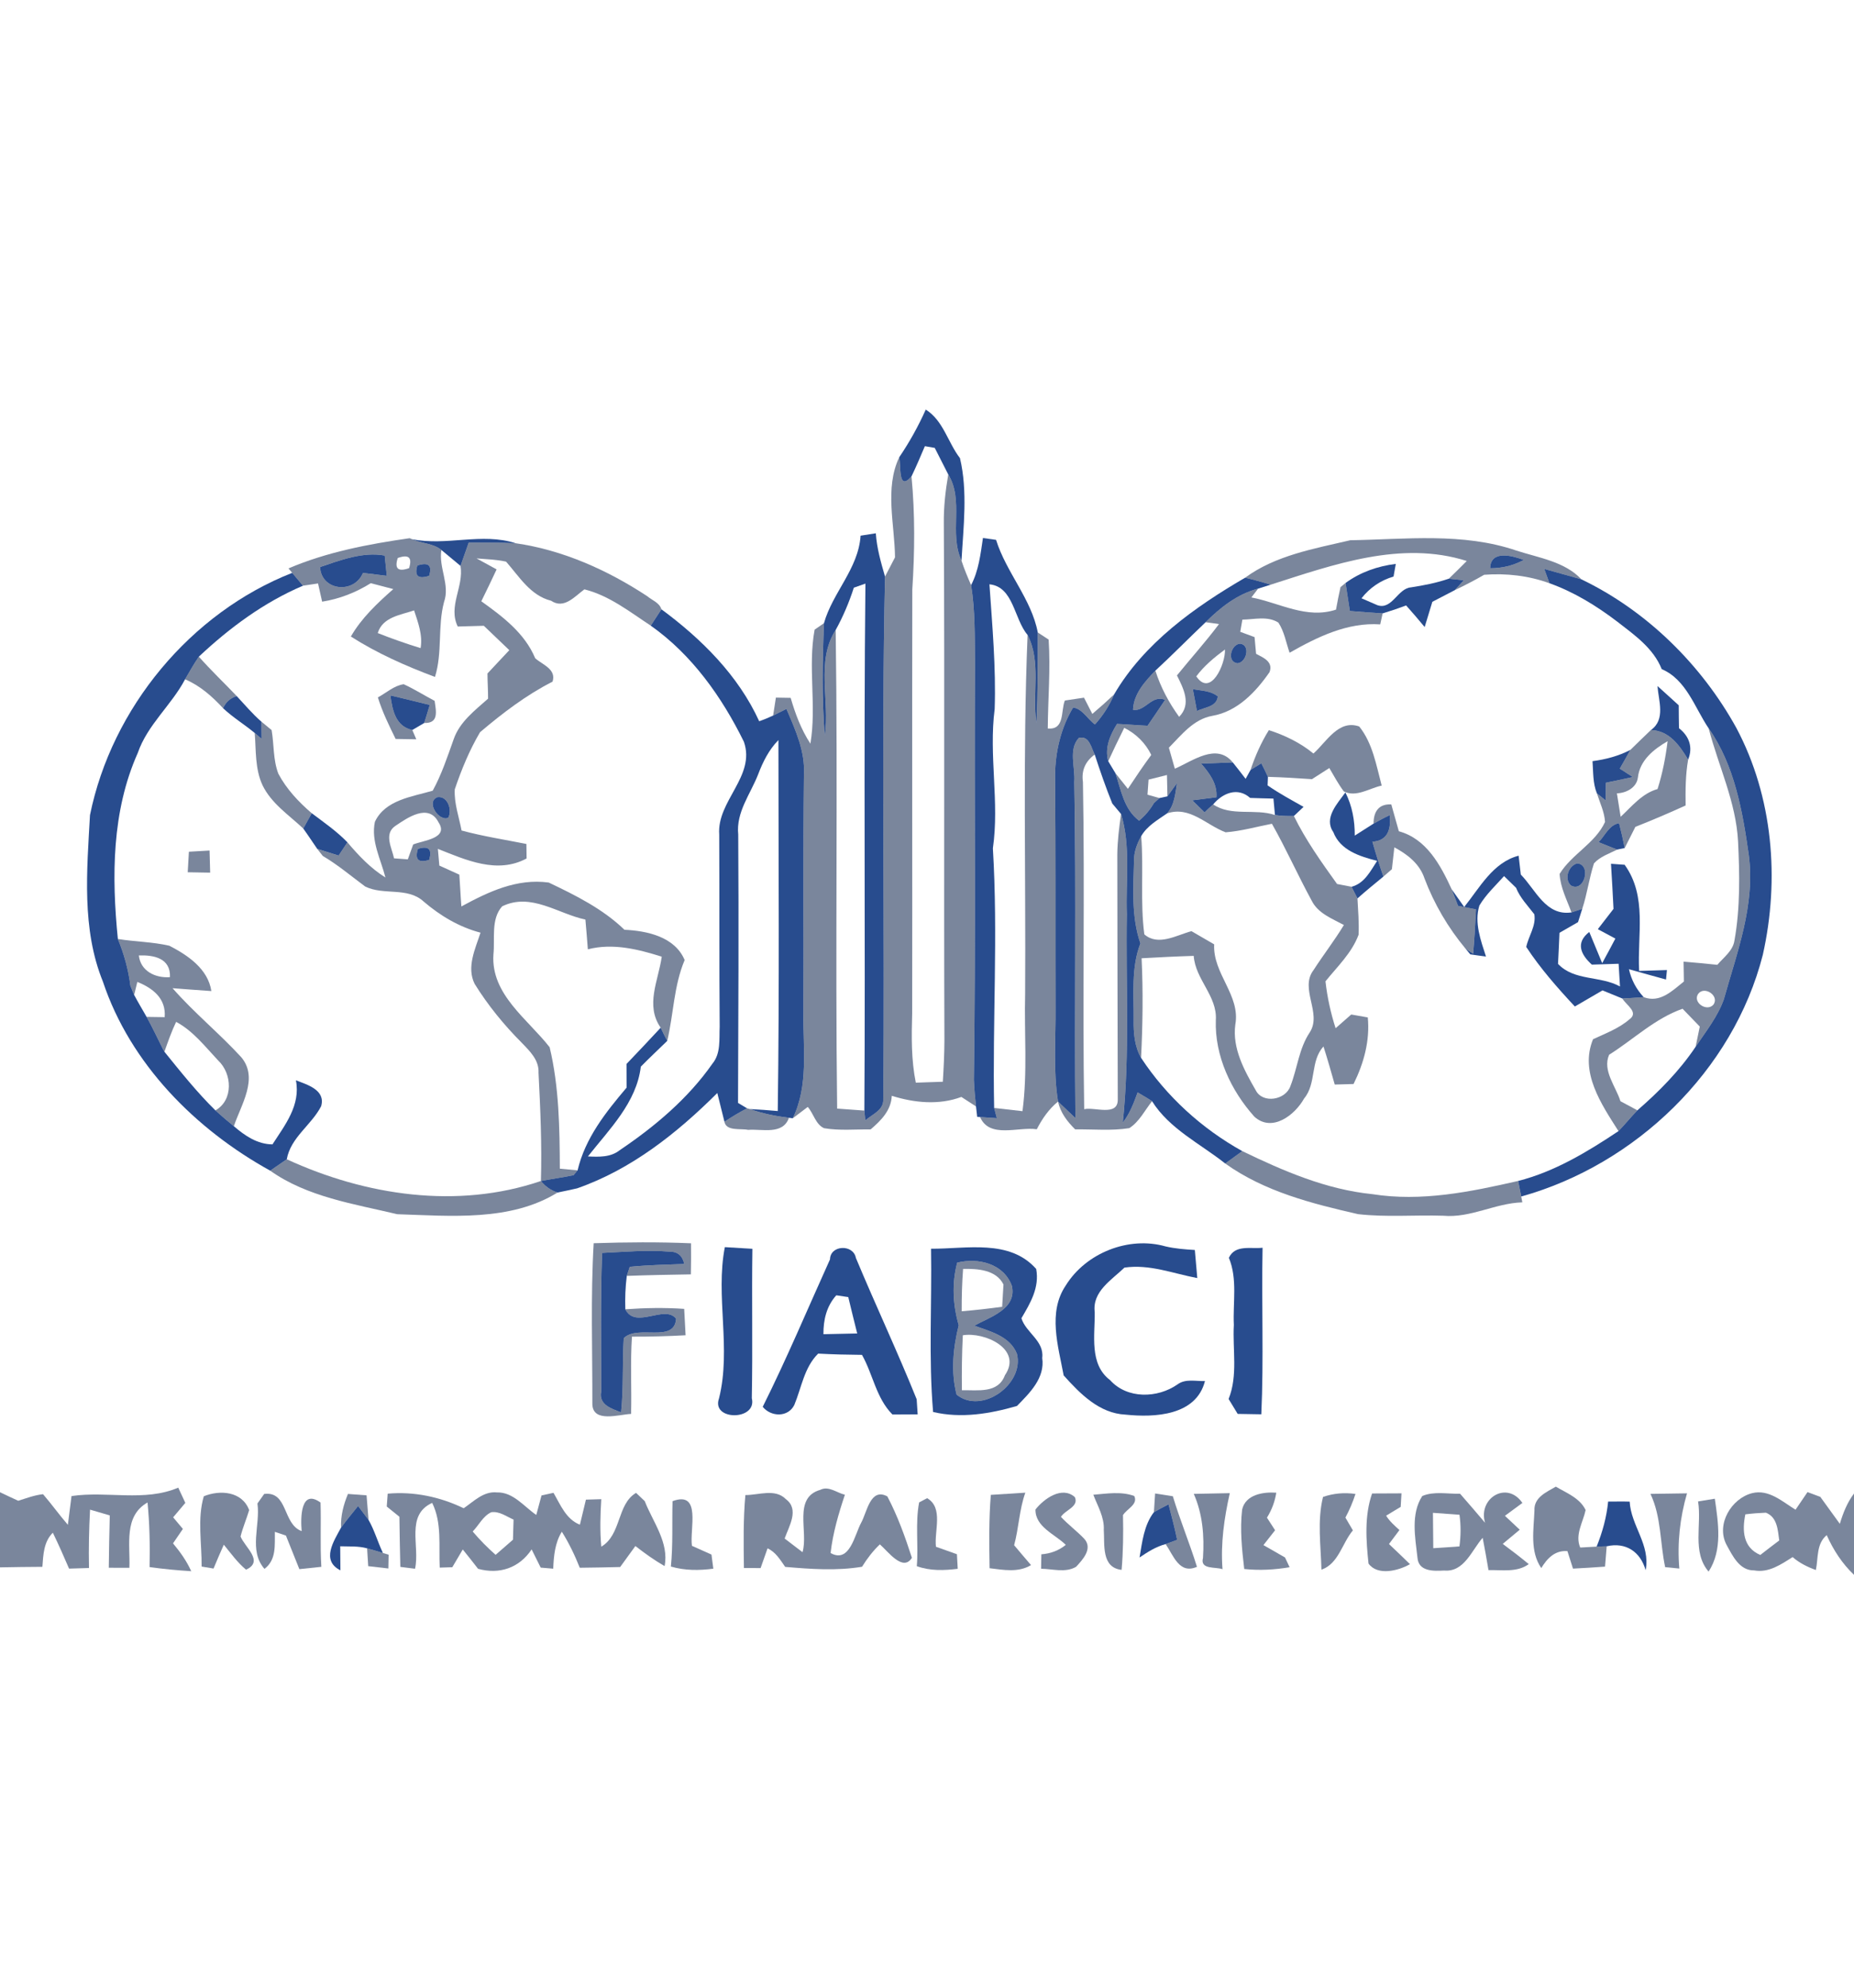 <?xml version="1.0" encoding="UTF-8" ?>
<!DOCTYPE svg PUBLIC "-//W3C//DTD SVG 1.1//EN" "http://www.w3.org/Graphics/SVG/1.1/DTD/svg11.dtd">
<svg width="280pt" height="300pt" viewBox="0 0 280 300" version="1.1" xmlns="http://www.w3.org/2000/svg">
<g id="#22478bf8">
<path fill="#22478b" opacity="0.97" d=" M 135.80 69.02 C 137.35 66.74 138.69 64.33 139.81 61.82 C 142.46 63.46 143.15 66.78 144.98 69.15 C 146.17 74.16 145.50 79.50 145.21 84.62 C 143.29 80.46 145.63 75.57 143.21 71.61 C 142.54 70.27 141.85 68.93 141.17 67.60 C 140.79 67.53 140.05 67.41 139.68 67.34 C 139.03 68.87 138.38 70.40 137.66 71.90 C 135.59 74.29 136.11 70.32 135.80 69.02 Z" />
<path fill="#22478b" opacity="0.97" d=" M 129.97 80.85 C 130.73 80.73 131.50 80.61 132.27 80.49 C 132.42 82.73 133.04 84.88 133.66 87.02 C 133.09 113.30 133.66 139.61 133.39 165.88 C 133.51 167.56 131.72 168.17 130.68 169.11 C 130.64 168.73 130.58 167.99 130.54 167.62 C 130.71 141.11 130.42 114.59 130.70 88.08 C 130.26 88.23 129.39 88.55 128.95 88.70 C 128.24 90.91 127.33 93.05 126.21 95.08 C 123.16 99.82 125.36 105.75 124.56 111.03 C 124.10 105.39 124.21 99.71 124.44 94.06 C 125.73 89.44 129.64 85.85 129.97 80.85 Z" />
<path fill="#22478b" opacity="0.97" d=" M 62.23 81.38 C 67.44 82.44 72.78 80.35 77.87 81.99 C 75.51 81.88 73.15 81.91 70.79 81.89 C 70.38 83.06 69.97 84.24 69.55 85.41 C 68.83 84.81 67.38 83.61 66.66 83.01 C 65.41 81.98 63.66 82.05 62.23 81.38 Z" />
<path fill="#22478b" opacity="0.97" d=" M 148.45 81.20 C 148.94 81.27 149.93 81.41 150.43 81.48 C 151.96 86.39 155.78 90.42 156.73 95.46 C 156.73 100.02 156.75 104.57 156.53 109.12 C 155.86 104.71 157.29 99.93 155.19 95.83 C 153.13 93.43 153.09 88.55 149.43 88.19 C 149.86 94.45 150.43 100.73 150.22 107.01 C 149.31 114.01 150.96 121.03 149.95 128.04 C 150.74 141.09 149.88 154.16 150.14 167.22 C 150.24 167.60 150.45 168.38 150.55 168.77 C 149.92 168.73 148.65 168.64 148.02 168.60 L 147.58 168.57 C 147.54 168.18 147.45 167.39 147.40 166.99 C 147.25 165.67 147.14 164.34 147.08 163.01 C 147.37 142.01 147.14 121.00 147.24 100.00 C 147.21 96.10 147.28 92.17 146.66 88.31 C 147.81 86.11 148.09 83.62 148.45 81.20 Z" />
<path fill="#22478b" opacity="0.97" d=" M 48.34 85.58 C 51.43 84.54 54.83 83.24 58.10 83.85 C 58.18 84.62 58.34 86.14 58.41 86.91 C 57.21 86.76 56.02 86.61 54.82 86.47 C 53.45 89.72 48.50 89.17 48.34 85.58 Z" />
<path fill="#22478b" opacity="0.97" d=" M 225.05 85.77 C 225.11 82.95 228.40 83.87 230.13 84.51 C 228.56 85.36 226.83 85.78 225.05 85.77 Z" />
<path fill="#22478b" opacity="0.97" d=" M 63.03 85.35 C 64.71 84.80 65.30 85.32 64.81 86.91 C 63.14 87.45 62.55 86.93 63.03 85.35 Z" />
<path fill="#22478b" opacity="0.97" d=" M 203.21 87.99 C 205.44 86.36 208.07 85.44 210.80 85.11 C 210.71 85.58 210.54 86.54 210.46 87.02 C 208.53 87.58 206.86 88.71 205.62 90.30 C 206.22 90.56 207.42 91.08 208.02 91.34 C 210.25 92.10 211.06 88.81 213.10 88.65 C 215.03 88.35 216.96 87.98 218.81 87.34 C 219.38 87.40 220.52 87.52 221.08 87.58 C 220.74 87.95 220.05 88.70 219.71 89.07 C 218.58 89.66 217.45 90.25 216.32 90.83 C 215.93 92.10 215.54 93.37 215.16 94.64 C 214.24 93.53 213.31 92.44 212.36 91.38 C 211.19 91.82 210.01 92.22 208.81 92.58 C 207.15 92.48 205.50 92.35 203.86 92.22 C 203.64 90.81 203.42 89.40 203.21 87.99 Z" />
<path fill="#22478b" opacity="0.97" d=" M 233.22 85.87 C 235.08 86.40 236.96 86.90 238.83 87.44 C 248.68 92.17 256.95 100.30 262.23 109.86 C 267.77 120.27 268.79 132.70 266.23 144.11 C 261.76 161.63 247.00 175.78 229.74 180.59 C 229.62 180.00 229.39 178.83 229.28 178.24 C 234.79 176.84 239.74 173.85 244.43 170.72 C 245.41 169.70 246.30 168.60 247.29 167.58 C 250.57 164.73 253.65 161.62 256.08 157.99 C 257.62 155.69 259.40 153.47 260.34 150.84 C 262.33 143.74 265.11 136.56 264.11 129.04 C 263.17 122.44 261.97 115.50 258.05 109.93 C 255.93 106.80 254.70 102.59 250.96 100.99 C 249.70 97.83 246.86 95.85 244.28 93.85 C 241.14 91.46 237.74 89.36 234.01 88.03 C 233.82 87.49 233.42 86.41 233.22 85.87 Z" />
<path fill="#22478b" opacity="0.97" d=" M 13.59 123.02 C 16.88 106.84 28.78 92.49 44.13 86.46 C 44.54 86.95 45.35 87.91 45.76 88.40 C 39.85 90.92 34.70 94.73 30.03 99.11 C 29.28 100.21 28.62 101.37 27.95 102.53 C 25.88 106.45 22.26 109.39 20.80 113.66 C 16.87 122.45 16.86 132.32 17.80 141.72 C 18.73 143.98 19.39 146.34 19.69 148.77 C 19.84 149.12 20.12 149.82 20.26 150.17 C 20.86 151.29 21.51 152.38 22.14 153.48 C 23.03 155.07 23.79 156.72 24.61 158.34 L 24.83 158.74 C 27.29 161.78 29.74 164.85 32.53 167.59 C 33.44 168.42 34.37 169.21 35.32 169.98 C 36.99 171.42 38.86 172.70 41.15 172.72 C 43.05 169.78 45.42 166.82 44.69 163.05 C 46.40 163.71 49.21 164.51 48.50 166.96 C 47.04 169.81 43.90 171.66 43.31 174.97 C 42.68 175.40 41.43 176.26 40.81 176.69 C 29.53 170.46 19.68 160.57 15.54 148.15 C 12.31 140.21 13.13 131.38 13.59 123.02 Z" />
<path fill="#22478b" opacity="0.97" d=" M 168.25 104.82 C 172.76 97.08 180.42 91.63 188.05 87.19 C 189.35 87.50 190.64 87.86 191.92 88.24 C 191.44 88.39 190.49 88.69 190.01 88.84 C 186.89 89.66 184.32 91.67 182.08 93.91 C 179.53 96.33 177.07 98.84 174.49 101.22 C 172.91 102.87 171.23 104.70 171.11 107.12 C 172.93 107.47 173.94 104.78 175.96 105.63 C 175.09 106.94 174.20 108.24 173.31 109.54 C 171.77 109.47 170.23 109.33 168.70 109.26 C 167.64 110.96 166.82 112.86 167.37 114.89 C 167.64 115.35 168.18 116.25 168.46 116.70 C 169.30 119.22 169.74 122.15 172.03 123.86 C 172.93 123.12 173.67 122.24 174.27 121.21 C 174.48 121.02 174.90 120.64 175.11 120.45 L 176.31 120.19 C 176.67 119.69 177.40 118.68 177.76 118.18 C 177.49 119.78 177.39 121.51 176.25 122.77 C 174.84 123.76 173.23 124.65 172.35 126.20 C 171.71 127.36 171.23 128.63 171.26 129.98 C 171.16 134.12 170.85 138.40 172.23 142.39 C 170.80 146.08 171.26 150.10 171.21 153.97 C 171.18 155.92 171.34 157.92 172.33 159.66 C 176.17 165.49 181.51 170.35 187.62 173.74 C 186.97 174.21 185.68 175.15 185.04 175.61 C 181.26 172.61 176.63 170.40 173.99 166.21 C 173.28 165.73 172.54 165.31 171.81 164.88 C 171.23 166.47 170.63 168.08 169.57 169.43 C 170.66 158.98 170.00 148.46 170.18 137.97 C 169.99 132.94 170.80 127.75 169.31 122.86 C 168.98 122.46 168.32 121.67 167.98 121.27 C 167.00 118.84 166.14 116.37 165.33 113.88 C 164.80 112.90 164.53 110.97 162.93 111.38 C 161.32 113.11 162.42 115.86 162.24 118.01 C 162.55 134.92 162.24 151.84 162.41 168.75 C 161.76 168.13 160.45 166.89 159.79 166.26 C 159.03 161.54 159.46 156.75 159.41 152.00 C 159.38 140.32 159.44 128.65 159.34 116.97 C 159.38 113.43 160.23 109.83 162.07 106.78 C 163.50 106.99 164.25 108.56 165.37 109.34 C 166.56 108.00 167.56 106.49 168.25 104.82 Z" />
<path fill="#22478b" opacity="0.97" d=" M 98.28 94.43 C 98.68 93.81 99.49 92.57 99.89 91.96 C 105.94 96.43 111.49 101.92 114.66 108.86 C 115.37 108.61 116.08 108.32 116.76 108.00 C 117.27 107.75 118.27 107.24 118.77 106.99 C 120.12 110.16 121.63 113.42 121.41 116.96 C 121.28 128.98 121.39 140.99 121.34 153.01 C 121.27 158.30 122.13 163.84 119.73 168.78 L 119.15 168.71 C 117.15 168.46 115.16 168.07 113.26 167.39 C 114.66 167.46 116.06 167.56 117.46 167.69 C 117.72 149.03 117.57 130.36 117.56 111.70 C 116.13 113.15 115.22 114.98 114.50 116.87 C 113.34 119.85 111.14 122.58 111.49 125.96 C 111.58 139.46 111.51 152.96 111.46 166.46 L 112.83 167.28 C 111.65 167.89 110.51 168.57 109.41 169.31 C 109.05 167.86 108.69 166.41 108.33 164.97 C 102.24 171.03 95.36 176.50 87.15 179.36 C 86.17 179.58 85.19 179.79 84.20 179.99 C 83.19 179.66 82.36 179.08 81.69 178.25 C 83.33 177.94 84.98 177.70 86.61 177.38 L 87.23 176.64 C 88.38 171.77 91.47 167.89 94.63 164.16 C 94.62 162.96 94.62 161.77 94.62 160.58 C 96.35 158.77 98.08 156.95 99.78 155.11 C 100.09 155.78 100.42 156.44 100.77 157.10 C 99.44 158.40 98.08 159.66 96.78 160.99 C 96.13 166.42 92.02 170.44 88.79 174.54 C 90.44 174.62 92.22 174.69 93.59 173.60 C 98.90 170.02 103.91 165.81 107.60 160.53 C 108.89 158.97 108.60 156.83 108.69 154.96 C 108.61 145.30 108.67 135.64 108.62 125.97 C 108.24 120.87 114.15 117.17 112.35 111.96 C 109.03 105.21 104.50 98.81 98.28 94.43 Z" />
<path fill="#22478b" opacity="0.97" d=" M 187.27 97.15 C 188.91 97.32 188.26 100.01 186.88 100.11 C 185.23 99.91 185.88 97.26 187.27 97.15 Z" />
<path fill="#22478b" opacity="0.97" d=" M 180.15 104.02 C 181.43 104.25 182.85 104.24 183.92 105.11 C 183.74 106.73 181.91 106.72 180.77 107.32 C 180.56 106.22 180.35 105.12 180.15 104.02 Z" />
<path fill="#22478b" opacity="0.97" d=" M 250.32 103.54 C 251.40 104.50 252.45 105.48 253.53 106.45 C 253.53 107.60 253.55 108.76 253.57 109.91 C 255.12 111.12 255.71 112.79 254.95 114.65 C 253.65 112.50 252.11 110.28 249.33 110.18 C 251.58 108.60 250.48 105.77 250.32 103.54 Z" />
<path fill="#22478b" opacity="0.97" d=" M 33.69 106.89 C 34.10 105.96 34.79 105.35 35.75 105.06 C 36.98 106.37 38.13 107.76 39.49 108.93 C 39.49 109.79 39.49 110.66 39.51 111.52 C 39.25 111.30 38.73 110.86 38.47 110.63 C 36.91 109.33 35.16 108.28 33.69 106.89 Z" />
<path fill="#22478b" opacity="0.97" d=" M 58.96 104.96 C 60.94 105.42 62.92 105.91 64.90 106.40 C 64.63 107.31 64.36 108.22 64.07 109.12 C 63.62 109.39 62.72 109.91 62.27 110.18 C 59.73 109.63 59.26 107.18 58.96 104.96 Z" />
<path fill="#22478b" opacity="0.97" d=" M 240.51 114.88 C 242.50 114.62 244.44 114.11 246.23 113.18 C 245.71 114.13 245.17 115.07 244.63 116.01 C 245.12 116.33 246.10 116.96 246.60 117.28 C 245.24 117.57 243.88 117.85 242.53 118.14 C 242.52 118.81 242.50 120.14 242.49 120.81 C 242.16 120.55 241.50 120.01 241.17 119.74 C 240.54 118.20 240.63 116.50 240.51 114.88 Z" />
<path fill="#22478b" opacity="0.97" d=" M 181.40 115.25 C 182.99 115.20 184.58 115.14 186.18 115.07 C 186.83 115.88 187.48 116.71 188.12 117.55 C 188.30 117.21 188.68 116.55 188.86 116.21 C 189.27 115.96 190.08 115.45 190.49 115.20 C 190.84 115.87 191.17 116.55 191.49 117.25 L 191.44 118.54 C 193.17 119.74 195.03 120.74 196.87 121.78 C 196.50 122.12 195.78 122.81 195.41 123.16 C 194.46 123.18 193.49 123.16 192.55 123.01 C 192.49 122.39 192.38 121.15 192.32 120.53 C 191.15 120.51 189.97 120.47 188.80 120.43 C 186.94 118.76 184.66 119.68 183.22 121.41 C 182.77 121.80 182.34 122.20 181.92 122.61 C 181.29 122.00 180.68 121.39 180.06 120.79 C 181.27 120.63 182.49 120.48 183.71 120.33 C 183.86 118.28 182.66 116.70 181.40 115.25 Z" />
<path fill="#22478b" opacity="0.97" d=" M 66.08 120.31 C 67.62 120.10 68.34 122.29 67.69 123.43 C 66.29 124.05 64.24 121.00 66.08 120.31 Z" />
<path fill="#22478b" opacity="0.97" d=" M 201.36 125.58 C 199.88 123.45 202.00 121.26 203.19 119.60 C 204.21 121.63 204.62 123.86 204.60 126.12 C 205.31 125.67 206.73 124.76 207.44 124.31 C 208.24 123.85 209.05 123.42 209.89 123.03 C 210.08 125.01 209.69 126.89 207.27 127.04 C 207.77 128.81 208.32 130.56 208.93 132.30 C 207.61 133.39 206.28 134.46 205.01 135.60 C 204.78 135.16 204.33 134.28 204.11 133.84 C 206.07 133.33 206.96 131.49 207.98 129.93 C 205.38 129.26 202.42 128.36 201.36 125.58 Z" />
<path fill="#22478b" opacity="0.97" d=" M 45.80 125.05 C 46.12 124.48 46.76 123.32 47.08 122.74 C 48.93 124.13 50.85 125.46 52.47 127.13 C 52.03 127.80 51.59 128.46 51.14 129.13 C 50.06 128.80 48.99 128.46 47.91 128.12 C 47.20 127.10 46.53 126.06 45.80 125.05 Z" />
<path fill="#22478b" opacity="0.97" d=" M 241.42 127.11 C 242.40 126.13 243.01 124.50 244.52 124.24 C 244.84 125.48 245.12 126.73 245.37 127.99 L 244.23 128.23 C 243.52 127.95 242.12 127.39 241.42 127.11 Z" />
<path fill="#22478b" opacity="0.97" d=" M 63.11 128.12 C 64.74 127.61 65.30 128.17 64.81 129.79 C 63.18 130.29 62.62 129.74 63.11 128.12 Z" />
<path fill="#22478b" opacity="0.97" d=" M 221.13 136.89 C 223.47 133.99 225.46 130.16 229.35 129.15 C 229.43 129.87 229.60 131.29 229.68 132.00 C 231.93 134.29 233.45 138.28 237.33 137.71 C 237.73 137.58 238.55 137.31 238.96 137.17 C 238.80 137.67 238.48 138.68 238.32 139.18 C 237.38 139.71 236.45 140.25 235.52 140.79 C 235.46 142.35 235.38 143.91 235.30 145.48 C 237.76 148.09 241.68 147.24 244.66 148.89 C 244.59 147.74 244.52 146.60 244.45 145.46 C 243.10 145.50 241.75 145.54 240.41 145.59 C 238.78 144.12 237.87 142.32 240.02 140.66 C 240.67 142.23 241.32 143.80 241.97 145.37 C 242.64 144.14 243.31 142.90 243.96 141.66 C 243.29 141.30 241.97 140.60 241.31 140.24 C 242.10 139.22 242.89 138.20 243.68 137.18 C 243.57 134.91 243.44 132.64 243.30 130.37 C 243.82 130.41 244.85 130.48 245.36 130.52 C 248.81 135.30 247.25 141.11 247.55 146.54 C 248.95 146.50 250.35 146.45 251.75 146.41 C 251.72 146.77 251.64 147.48 251.61 147.84 C 249.74 147.34 247.87 146.80 246.01 146.28 C 246.37 147.88 247.11 149.29 248.24 150.50 C 247.17 150.58 246.09 150.65 245.02 150.71 C 244.02 150.30 243.02 149.89 242.02 149.48 C 240.63 150.30 239.23 151.10 237.84 151.91 C 235.20 149.08 232.62 146.15 230.50 142.92 C 230.85 141.26 232.02 139.73 231.72 137.99 C 230.73 136.69 229.57 135.52 228.96 133.99 C 228.51 133.55 227.60 132.67 227.15 132.23 C 225.86 133.67 224.41 135.01 223.42 136.68 C 222.63 139.26 223.63 141.92 224.42 144.37 C 223.62 144.27 222.83 144.16 222.05 144.04 C 221.87 143.83 221.51 143.40 221.33 143.18 L 222.48 143.94 C 222.67 141.71 222.81 139.48 222.91 137.25 C 222.23 137.12 220.88 136.85 220.20 136.72 C 219.88 135.88 219.56 135.05 219.24 134.22 C 219.86 135.11 220.49 136.00 221.13 136.89 Z" />
<path fill="#22478b" opacity="0.97" d=" M 238.21 130.31 C 240.39 130.50 239.27 134.77 237.25 133.65 C 236.17 132.68 236.87 130.64 238.21 130.31 Z" />
<path fill="#22478b" opacity="0.97" d=" M 160.96 194.01 C 164.01 189.09 170.47 186.54 176.03 188.12 C 177.48 188.46 178.97 188.57 180.45 188.66 C 180.55 189.72 180.73 191.84 180.82 192.90 C 177.15 192.21 173.63 190.77 169.82 191.32 C 167.88 193.19 164.94 194.92 165.33 198.03 C 165.38 201.50 164.46 205.89 167.65 208.30 C 170.23 211.18 174.82 211.05 177.83 208.95 C 179.04 208.05 180.60 208.49 181.98 208.44 C 180.66 213.67 174.38 213.97 169.99 213.51 C 166.02 213.33 163.12 210.35 160.64 207.59 C 159.82 203.18 158.21 198.06 160.96 194.01 Z" />
<path fill="#22478b" opacity="0.97" d=" M 90.93 189.10 C 94.32 188.95 97.72 188.62 101.11 188.91 C 102.32 188.89 103.07 189.51 103.34 190.77 C 100.59 190.88 97.84 190.93 95.11 191.20 C 95.00 191.54 94.77 192.22 94.66 192.57 C 94.45 194.24 94.38 195.92 94.44 197.61 C 95.99 200.69 100.38 196.84 102.11 199.03 C 101.85 202.80 96.33 199.86 94.20 201.97 C 93.97 205.69 94.19 209.44 93.80 213.17 C 92.37 212.62 90.41 212.03 90.79 210.06 C 90.80 203.07 90.68 196.08 90.93 189.10 Z" />
<path fill="#22478b" opacity="0.97" d=" M 108.59 211.05 C 110.47 203.56 108.02 195.61 109.47 188.23 C 110.51 188.29 112.59 188.42 113.63 188.48 C 113.52 195.99 113.69 203.52 113.54 211.03 C 114.40 214.44 107.36 214.47 108.59 211.05 Z" />
<path fill="#22478b" opacity="0.97" d=" M 125.35 190.08 C 125.39 187.89 128.87 187.75 129.26 189.86 C 132.24 197.00 135.55 204.02 138.44 211.19 C 138.47 211.76 138.55 212.90 138.59 213.47 C 137.63 213.47 135.73 213.49 134.78 213.49 C 132.31 211.00 131.85 207.44 130.18 204.49 C 127.97 204.47 125.76 204.42 123.56 204.30 C 121.44 206.41 121.06 209.41 119.96 212.05 C 119.02 213.95 116.44 213.87 115.19 212.33 C 118.83 205.04 121.99 197.50 125.35 190.08 M 126.30 195.50 C 124.83 197.13 124.34 199.21 124.36 201.37 C 126.06 201.33 127.76 201.30 129.46 201.26 C 129.01 199.43 128.54 197.60 128.11 195.77 C 127.66 195.70 126.75 195.56 126.30 195.50 Z" />
<path fill="#22478b" opacity="0.97" d=" M 140.61 188.47 C 145.98 188.50 152.46 186.98 156.49 191.52 C 157.01 194.33 155.62 196.65 154.26 198.96 C 154.93 201.15 157.73 202.36 157.40 204.95 C 157.85 207.97 155.51 210.24 153.59 212.20 C 149.49 213.39 145.15 214.11 140.92 213.11 C 140.23 204.97 140.75 196.67 140.61 188.47 M 144.56 190.57 C 143.73 193.69 143.90 196.93 144.79 200.02 C 143.94 203.42 143.58 207.06 144.47 210.49 C 148.29 213.58 154.73 208.87 153.58 204.33 C 152.53 201.67 149.55 200.96 147.15 200.08 C 149.49 198.78 153.59 197.58 152.82 194.08 C 151.59 190.72 147.76 189.79 144.56 190.57 Z" />
<path fill="#22478b" opacity="0.97" d=" M 185.59 189.84 C 186.54 187.80 188.92 188.53 190.68 188.32 C 190.51 196.70 190.87 205.09 190.49 213.46 C 189.60 213.45 187.81 213.42 186.92 213.40 C 186.58 212.84 185.90 211.71 185.55 211.15 C 186.98 207.59 186.13 203.69 186.34 199.97 C 186.18 196.60 186.92 193.05 185.59 189.84 Z" />
<path fill="#22478b" opacity="0.97" d=" M 242.87 226.63 C 243.95 226.64 245.03 226.60 246.12 226.64 C 246.32 230.28 249.29 233.16 248.53 236.99 C 247.76 234.23 245.55 232.71 242.65 233.38 C 242.27 233.39 241.51 233.42 241.13 233.43 C 242.01 231.25 242.64 228.97 242.87 226.63 Z" />
<path fill="#22478b" opacity="0.97" d=" M 174.27 228.23 C 175.00 227.82 175.74 227.43 176.48 227.05 C 176.94 228.83 177.41 230.61 177.78 232.41 C 177.34 232.57 176.48 232.89 176.04 233.05 C 174.58 233.43 173.33 234.24 172.10 235.07 C 172.50 232.72 172.77 230.18 174.27 228.23 Z" />
<path fill="#22478b" opacity="0.97" d=" M 51.51 230.56 C 52.33 229.44 53.21 228.37 54.08 227.30 C 54.47 227.82 55.26 228.88 55.66 229.40 C 56.56 230.97 57.05 232.75 57.83 234.39 C 57.04 234.15 56.24 233.90 55.44 233.69 C 54.12 233.32 52.73 233.43 51.38 233.38 C 51.38 234.28 51.40 236.10 51.41 237.01 C 48.45 235.52 50.41 232.60 51.51 230.56 Z" />
</g>
<g id="#13284f8e">
<path fill="#13284f" opacity="0.56" d=" M 135.17 84.12 C 135.12 79.14 133.58 73.72 135.80 69.02 C 136.11 70.32 135.59 74.29 137.66 71.90 C 138.20 77.58 138.15 83.28 137.78 88.97 C 137.73 110.30 137.80 131.62 137.76 152.95 C 137.66 156.44 137.61 159.96 138.31 163.41 C 139.67 163.35 141.03 163.32 142.39 163.27 C 142.52 161.20 142.62 159.13 142.63 157.06 C 142.53 131.04 142.68 105.02 142.54 79.00 C 142.51 76.52 142.79 74.05 143.21 71.61 C 145.63 75.57 143.29 80.46 145.21 84.62 C 145.62 85.89 146.13 87.09 146.66 88.31 C 147.28 92.17 147.21 96.10 147.24 100.00 C 147.14 121.00 147.37 142.01 147.08 163.01 C 147.14 164.34 147.25 165.67 147.40 166.99 C 146.85 166.63 145.74 165.91 145.19 165.56 C 141.79 166.83 138.07 166.45 134.68 165.39 C 134.58 167.61 133.06 169.11 131.49 170.46 C 129.14 170.44 126.77 170.67 124.46 170.28 C 123.18 169.72 122.86 168.04 121.99 167.07 C 121.42 167.50 120.30 168.35 119.73 168.78 C 122.13 163.84 121.27 158.30 121.34 153.01 C 121.39 140.99 121.28 128.98 121.41 116.96 C 121.63 113.42 120.12 110.16 118.77 106.99 C 118.27 107.24 117.27 107.75 116.76 108.00 C 116.87 107.33 117.07 105.97 117.18 105.29 C 117.73 105.30 118.85 105.32 119.41 105.33 C 120.11 107.74 121.00 110.12 122.39 112.24 C 123.35 106.55 121.98 100.68 123.03 95.03 C 123.38 94.79 124.09 94.30 124.44 94.06 C 124.21 99.71 124.10 105.39 124.56 111.03 C 125.36 105.75 123.16 99.82 126.21 95.08 C 126.55 119.16 126.13 143.24 126.43 167.32 C 127.46 167.39 129.51 167.55 130.54 167.62 C 130.58 167.99 130.64 168.73 130.68 169.11 C 131.72 168.17 133.51 167.56 133.39 165.88 C 133.66 139.61 133.09 113.30 133.66 87.02 C 134.04 86.30 134.79 84.85 135.17 84.12 Z" />
<path fill="#13284f" opacity="0.56" d=" M 43.57 85.79 C 49.37 83.31 55.65 82.12 61.87 81.23 L 62.23 81.38 C 63.66 82.05 65.41 81.98 66.66 83.01 C 66.22 85.68 67.99 88.25 67.06 90.86 C 66.07 94.56 66.85 98.48 65.69 102.17 C 61.29 100.52 56.96 98.61 52.99 96.07 C 54.61 93.26 56.99 91.04 59.40 88.91 C 58.27 88.61 57.13 88.31 56.00 88.02 C 53.75 89.42 51.27 90.40 48.65 90.81 C 48.49 90.12 48.18 88.74 48.03 88.06 C 47.46 88.14 46.33 88.31 45.76 88.40 C 45.35 87.91 44.54 86.95 44.13 86.46 L 43.57 85.79 M 48.34 85.58 C 48.50 89.17 53.45 89.72 54.82 86.47 C 56.02 86.61 57.21 86.76 58.41 86.91 C 58.34 86.14 58.18 84.62 58.10 83.85 C 54.83 83.24 51.43 84.54 48.34 85.58 M 60.07 84.22 C 59.55 85.83 60.12 86.34 61.78 85.75 C 62.29 84.14 61.72 83.63 60.07 84.22 M 63.03 85.35 C 62.55 86.93 63.14 87.45 64.81 86.91 C 65.30 85.32 64.71 84.80 63.03 85.35 M 57.05 95.55 C 59.18 96.39 61.33 97.15 63.52 97.82 C 63.86 95.85 63.14 93.97 62.54 92.13 C 60.49 92.82 57.78 93.13 57.05 95.55 Z" />
<path fill="#13284f" opacity="0.56" d=" M 188.05 87.19 C 192.63 83.82 198.49 82.81 203.92 81.54 C 212.28 81.40 220.94 80.34 229.02 83.10 C 232.37 84.19 236.34 84.76 238.83 87.44 C 236.96 86.90 235.08 86.40 233.22 85.87 C 233.42 86.41 233.82 87.49 234.01 88.03 C 230.86 86.88 227.49 86.50 224.15 86.75 C 222.70 87.59 221.22 88.35 219.71 89.07 C 220.05 88.70 220.74 87.95 221.08 87.58 C 220.52 87.52 219.38 87.40 218.81 87.34 C 219.72 86.46 220.63 85.57 221.52 84.67 C 211.60 81.52 201.38 85.22 191.92 88.24 C 190.64 87.86 189.35 87.50 188.05 87.19 M 225.05 85.77 C 226.83 85.78 228.56 85.36 230.13 84.51 C 228.40 83.87 225.11 82.95 225.05 85.77 Z" />
<path fill="#13284f" opacity="0.56" d=" M 70.79 81.89 C 73.15 81.91 75.51 81.88 77.87 81.99 C 85.01 83.02 91.73 86.03 97.73 89.97 C 98.46 90.59 99.59 90.95 99.89 91.96 C 99.49 92.57 98.68 93.81 98.28 94.43 C 95.10 92.34 92.02 89.89 88.26 88.95 C 86.79 90.02 85.19 91.99 83.23 90.67 C 80.09 89.88 78.42 87.02 76.43 84.77 C 74.96 84.44 73.46 84.41 71.97 84.28 C 72.73 84.70 74.25 85.52 75.00 85.94 C 74.25 87.55 73.48 89.15 72.69 90.75 C 75.93 93.07 79.24 95.56 80.83 99.35 C 81.94 100.34 84.05 100.99 83.45 102.88 C 79.47 104.90 75.89 107.64 72.50 110.51 C 70.90 113.22 69.69 116.16 68.68 119.14 C 68.57 121.25 69.32 123.30 69.71 125.35 C 72.93 126.22 76.23 126.73 79.50 127.38 C 79.51 127.93 79.52 129.02 79.53 129.57 C 75.08 131.96 70.38 129.80 66.13 128.12 C 66.18 128.75 66.29 130.01 66.35 130.64 C 67.35 131.10 68.36 131.56 69.37 132.01 C 69.49 133.61 69.55 135.21 69.68 136.81 C 73.78 134.59 78.05 132.55 82.87 133.20 C 86.94 135.14 91.02 137.16 94.31 140.33 C 97.74 140.49 101.91 141.38 103.40 144.90 C 101.75 148.81 101.73 153.06 100.77 157.10 C 100.42 156.44 100.09 155.78 99.78 155.11 C 97.41 151.73 99.44 147.97 99.94 144.39 C 96.34 143.26 92.55 142.31 88.78 143.28 C 88.68 141.77 88.53 140.28 88.41 138.79 C 84.24 137.91 80.21 134.67 75.84 136.79 C 74.11 138.71 74.77 141.67 74.52 144.06 C 74.12 150.09 79.70 153.81 83.01 158.06 C 84.44 164.03 84.52 170.27 84.55 176.39 C 85.22 176.45 86.56 176.58 87.23 176.64 L 86.61 177.38 C 84.98 177.70 83.33 177.94 81.69 178.25 C 81.85 172.80 81.61 167.35 81.33 161.91 C 81.43 160.00 80.01 158.64 78.79 157.38 C 76.11 154.69 73.68 151.72 71.68 148.49 C 70.43 145.98 71.78 143.20 72.57 140.77 C 69.35 139.92 66.49 138.22 63.97 136.06 C 61.54 133.83 57.92 135.18 55.15 133.80 C 53.04 132.24 51.03 130.53 48.75 129.19 C 48.54 128.92 48.12 128.39 47.91 128.12 C 48.99 128.46 50.06 128.80 51.14 129.13 C 51.59 128.46 52.03 127.80 52.47 127.13 C 54.16 129.13 55.97 131.05 58.21 132.44 C 57.51 129.69 56.00 126.94 56.62 124.03 C 58.18 120.72 62.22 120.26 65.35 119.34 C 66.70 116.88 67.57 114.22 68.51 111.59 C 69.41 108.96 71.71 107.23 73.71 105.45 C 73.72 104.18 73.62 102.91 73.62 101.65 C 74.71 100.47 75.82 99.31 76.92 98.13 C 75.63 96.91 74.35 95.68 73.07 94.45 C 71.76 94.49 70.44 94.52 69.13 94.56 C 67.64 91.50 70.07 88.56 69.55 85.41 C 69.97 84.24 70.38 83.06 70.79 81.89 M 66.08 120.31 C 64.24 121.00 66.29 124.05 67.69 123.43 C 68.34 122.29 67.62 120.10 66.08 120.31 M 59.67 124.68 C 57.95 125.89 59.18 127.97 59.51 129.55 C 60.03 129.59 61.07 129.66 61.59 129.70 C 61.79 129.14 62.20 128.02 62.40 127.46 C 63.87 126.84 67.85 126.56 66.22 124.10 C 64.71 121.18 61.52 123.43 59.67 124.68 M 63.11 128.12 C 62.62 129.74 63.18 130.29 64.81 129.79 C 65.30 128.17 64.74 127.61 63.11 128.12 Z" />
<path fill="#13284f" opacity="0.56" d=" M 202.45 88.61 L 203.21 87.99 C 203.42 89.40 203.64 90.81 203.86 92.22 C 205.50 92.35 207.15 92.48 208.81 92.58 C 208.72 92.99 208.54 93.83 208.45 94.24 C 203.50 93.90 198.94 96.14 194.76 98.52 C 194.23 96.99 193.96 95.33 193.07 93.97 C 191.44 92.93 189.43 93.50 187.63 93.52 C 187.55 93.98 187.39 94.90 187.31 95.36 C 187.85 95.56 188.93 95.96 189.47 96.16 C 189.53 96.79 189.64 98.05 189.70 98.68 C 190.82 99.27 192.32 99.88 191.73 101.45 C 189.64 104.46 186.87 107.39 183.10 108.04 C 180.25 108.54 178.44 110.92 176.53 112.85 C 176.75 113.64 177.20 115.23 177.43 116.02 C 180.11 114.87 183.73 112.05 186.18 115.07 C 184.58 115.14 182.99 115.20 181.40 115.25 C 182.66 116.70 183.86 118.28 183.71 120.33 C 182.49 120.48 181.27 120.63 180.06 120.79 C 180.68 121.39 181.29 122.00 181.92 122.61 C 182.34 122.20 182.77 121.80 183.22 121.41 C 185.95 123.27 189.51 121.99 192.55 123.01 C 193.49 123.16 194.46 123.18 195.41 123.16 C 197.20 126.81 199.56 130.12 201.93 133.42 C 202.47 133.52 203.56 133.74 204.11 133.84 C 204.33 134.28 204.78 135.16 205.01 135.60 C 205.11 137.42 205.26 139.25 205.18 141.08 C 204.17 143.81 201.98 145.88 200.18 148.11 C 200.45 150.52 200.97 152.89 201.71 155.19 C 202.49 154.50 203.28 153.81 204.07 153.12 C 204.69 153.23 205.94 153.45 206.57 153.56 C 206.91 157.08 205.97 160.48 204.42 163.61 C 203.47 163.64 202.52 163.66 201.58 163.69 C 201.03 161.77 200.49 159.85 199.88 157.95 C 197.85 160.13 198.85 163.53 196.95 165.80 C 195.55 168.31 192.12 170.95 189.45 168.55 C 185.91 164.61 183.44 159.35 183.62 153.98 C 183.87 150.34 180.53 147.84 180.28 144.27 C 177.66 144.35 175.03 144.48 172.41 144.63 C 172.65 149.64 172.58 154.65 172.33 159.66 C 171.34 157.92 171.18 155.92 171.21 153.97 C 171.26 150.10 170.80 146.08 172.23 142.39 C 170.85 138.40 171.16 134.12 171.26 129.98 C 171.23 128.63 171.71 127.36 172.35 126.20 C 172.74 131.13 172.18 136.11 172.82 141.02 C 174.91 142.85 177.69 141.14 179.94 140.54 C 181.08 141.19 182.23 141.86 183.37 142.53 C 183.14 146.97 187.38 150.21 186.56 154.66 C 186.09 158.24 187.92 161.55 189.64 164.54 C 190.68 166.63 194.18 166.04 194.89 163.91 C 195.94 161.23 196.17 158.25 197.81 155.81 C 199.69 152.91 196.22 149.22 198.38 146.41 C 199.86 144.11 201.55 141.95 202.96 139.61 C 201.18 138.64 199.06 137.87 198.10 135.94 C 196.01 132.11 194.24 128.12 192.09 124.33 C 189.76 124.78 187.46 125.44 185.10 125.62 C 182.17 124.53 179.68 121.60 176.25 122.77 C 177.39 121.51 177.49 119.78 177.76 118.18 C 177.40 118.68 176.67 119.69 176.31 120.19 C 176.29 119.39 176.26 117.78 176.24 116.97 C 175.55 117.15 174.16 117.49 173.46 117.67 C 173.42 118.23 173.34 119.37 173.30 119.94 C 173.75 120.07 174.66 120.32 175.11 120.45 C 174.90 120.64 174.48 121.02 174.27 121.21 C 173.67 122.24 172.93 123.12 172.03 123.86 C 169.74 122.15 169.30 119.22 168.46 116.70 C 168.93 117.29 169.87 118.47 170.34 119.06 C 171.48 117.33 172.64 115.61 173.87 113.94 C 172.99 112.13 171.58 110.76 169.79 109.85 C 168.95 111.52 168.15 113.20 167.37 114.89 C 166.82 112.86 167.64 110.96 168.70 109.26 C 170.23 109.33 171.77 109.47 173.31 109.54 C 174.20 108.24 175.09 106.94 175.96 105.63 C 173.94 104.78 172.93 107.47 171.11 107.12 C 171.23 104.70 172.91 102.87 174.49 101.22 C 175.29 103.73 176.53 106.06 178.08 108.19 C 179.98 106.27 178.73 103.92 177.75 101.94 C 179.85 99.35 182.09 96.87 184.10 94.19 C 183.59 94.12 182.58 93.98 182.08 93.91 C 184.32 91.67 186.89 89.66 190.01 88.84 C 189.75 89.17 189.25 89.83 188.99 90.17 C 193.26 90.99 197.32 93.48 201.77 92.01 C 201.97 90.87 202.20 89.74 202.45 88.61 M 187.27 97.15 C 185.88 97.26 185.23 99.91 186.88 100.11 C 188.26 100.01 188.91 97.32 187.27 97.15 M 180.67 102.08 C 182.84 105.30 185.10 100.20 185.00 98.03 C 183.41 99.21 181.86 100.48 180.67 102.08 M 180.15 104.02 C 180.35 105.12 180.56 106.22 180.77 107.32 C 181.91 106.72 183.74 106.73 183.92 105.11 C 182.85 104.24 181.43 104.25 180.15 104.02 Z" />
<path fill="#13284f" opacity="0.56" d=" M 155.19 95.83 C 157.29 99.93 155.86 104.71 156.53 109.12 C 156.75 104.57 156.73 100.02 156.73 95.46 C 157.14 95.73 157.96 96.27 158.37 96.53 C 158.67 101.00 158.27 105.48 158.24 109.95 C 160.84 110.21 160.19 107.26 160.82 105.73 C 161.78 105.58 162.74 105.44 163.71 105.30 C 164.02 105.91 164.65 107.14 164.97 107.75 C 166.09 106.80 167.18 105.83 168.25 104.82 C 167.56 106.49 166.56 108.00 165.37 109.34 C 164.25 108.56 163.50 106.99 162.07 106.78 C 160.23 109.83 159.38 113.43 159.34 116.97 C 159.44 128.65 159.38 140.32 159.41 152.00 C 159.46 156.75 159.03 161.54 159.79 166.26 C 158.40 167.39 157.39 168.86 156.58 170.44 C 153.81 170.02 149.43 171.89 148.02 168.60 C 148.65 168.64 149.92 168.73 150.55 168.77 C 150.45 168.38 150.24 167.60 150.14 167.22 C 151.56 167.38 152.99 167.55 154.42 167.71 C 155.20 161.85 154.67 155.92 154.82 150.03 C 154.94 131.96 154.45 113.89 155.19 95.83 Z" />
<path fill="#13284f" opacity="0.56" d=" M 27.95 102.53 C 28.62 101.37 29.28 100.21 30.03 99.11 C 31.85 101.17 33.86 103.07 35.75 105.06 C 34.79 105.35 34.10 105.96 33.69 106.89 C 32.04 105.11 30.21 103.48 27.95 102.53 Z" />
<path fill="#13284f" opacity="0.56" d=" M 57.07 105.26 C 58.35 104.57 59.50 103.48 60.97 103.27 C 62.58 104.01 64.08 104.96 65.64 105.78 C 65.86 107.35 66.31 109.19 64.07 109.12 C 64.36 108.22 64.63 107.31 64.90 106.40 C 62.92 105.91 60.94 105.42 58.96 104.96 C 59.26 107.18 59.73 109.63 62.27 110.18 C 62.42 110.53 62.72 111.23 62.87 111.58 C 61.83 111.56 60.79 111.55 59.75 111.53 C 58.75 109.49 57.74 107.44 57.07 105.26 Z" />
<path fill="#13284f" opacity="0.56" d=" M 39.49 108.93 C 39.87 109.24 40.64 109.87 41.02 110.19 C 41.40 112.38 41.23 114.69 42.04 116.78 C 43.27 119.10 45.10 121.04 47.08 122.74 C 46.76 123.32 46.12 124.48 45.80 125.05 C 43.63 123.01 40.99 121.28 39.65 118.52 C 38.50 116.06 38.68 113.27 38.47 110.63 C 38.73 110.86 39.25 111.30 39.51 111.52 C 39.49 110.66 39.49 109.79 39.49 108.93 Z" />
<path fill="#13284f" opacity="0.56" d=" M 198.36 113.73 C 200.33 111.99 202.15 108.54 205.28 109.65 C 207.32 112.20 207.85 115.51 208.67 118.57 C 206.82 118.96 204.83 120.39 202.95 119.45 C 202.12 118.34 201.46 117.11 200.76 115.92 C 199.88 116.48 199.01 117.04 198.14 117.60 C 195.92 117.45 193.70 117.31 191.49 117.25 C 191.17 116.55 190.84 115.87 190.49 115.20 C 190.08 115.45 189.27 115.96 188.86 116.21 C 189.56 114.11 190.46 112.08 191.63 110.20 C 194.06 110.98 196.37 112.10 198.36 113.73 Z" />
<path fill="#13284f" opacity="0.56" d=" M 258.05 109.93 C 261.97 115.50 263.17 122.44 264.11 129.04 C 265.11 136.56 262.33 143.74 260.34 150.84 C 259.40 153.47 257.62 155.69 256.08 157.99 C 256.24 157.23 256.55 155.70 256.71 154.94 C 255.84 154.05 254.97 153.15 254.11 152.25 C 249.93 153.72 246.71 156.87 243.02 159.19 C 241.97 161.57 244.03 163.97 244.73 166.21 C 245.37 166.55 246.65 167.24 247.29 167.58 C 246.30 168.60 245.41 169.70 244.43 170.72 C 241.85 166.66 238.53 161.84 240.59 156.85 C 242.47 155.97 244.49 155.23 246.08 153.85 C 247.57 152.79 245.57 151.68 245.02 150.71 C 246.09 150.65 247.17 150.58 248.24 150.50 C 250.70 151.43 252.54 149.55 254.31 148.14 C 254.30 147.39 254.28 145.89 254.26 145.14 C 255.96 145.28 257.66 145.44 259.36 145.62 C 260.32 144.48 261.73 143.51 261.95 141.92 C 262.83 137.00 262.73 131.96 262.49 127.00 C 262.18 121.04 259.53 115.62 258.05 109.93 M 256.46 150.01 C 255.60 151.32 257.78 152.75 258.76 151.64 C 259.74 150.31 257.41 148.73 256.46 150.01 Z" />
<path fill="#13284f" opacity="0.56" d=" M 246.23 113.18 C 247.25 112.17 248.29 111.18 249.33 110.18 C 252.11 110.28 253.65 112.50 254.95 114.65 C 254.55 116.94 254.54 119.26 254.57 121.57 C 252.07 122.71 249.53 123.79 246.98 124.80 C 246.44 125.86 245.90 126.92 245.37 127.99 C 245.12 126.73 244.84 125.48 244.52 124.24 C 243.01 124.50 242.40 126.13 241.42 127.11 C 242.12 127.39 243.52 127.95 244.23 128.23 C 243.03 128.84 241.65 129.28 240.73 130.31 C 240.00 132.56 239.70 134.92 238.96 137.17 C 238.55 137.31 237.73 137.58 237.33 137.71 C 236.64 135.81 235.65 133.95 235.54 131.90 C 237.38 128.90 240.91 127.30 242.40 124.06 C 242.31 122.54 241.62 121.16 241.17 119.74 C 241.50 120.01 242.16 120.55 242.49 120.81 C 242.50 120.14 242.52 118.81 242.53 118.14 C 243.88 117.85 245.24 117.57 246.60 117.28 C 246.10 116.96 245.12 116.33 244.63 116.01 C 245.17 115.07 245.71 114.13 246.23 113.18 M 247.36 117.37 C 247.15 118.90 245.60 119.69 244.19 119.74 C 244.39 120.92 244.57 122.10 244.76 123.28 C 246.45 121.70 248.01 119.74 250.33 119.09 C 251.08 116.74 251.55 114.32 251.85 111.87 C 249.74 113.09 247.64 114.76 247.36 117.37 M 238.21 130.31 C 236.87 130.64 236.17 132.68 237.25 133.65 C 239.27 134.77 240.39 130.50 238.21 130.31 Z" />
<path fill="#13284f" opacity="0.56" d=" M 162.24 118.01 C 162.42 115.86 161.32 113.11 162.93 111.38 C 164.53 110.97 164.80 112.90 165.33 113.88 C 163.90 114.92 163.30 116.30 163.55 118.03 C 163.85 134.49 163.47 150.96 163.74 167.41 C 165.28 167.04 168.82 168.55 168.81 165.98 C 168.77 153.64 168.76 141.30 168.74 128.96 C 168.76 126.91 169.02 124.88 169.31 122.86 C 170.80 127.75 169.99 132.94 170.18 137.97 C 170.00 148.46 170.66 158.98 169.57 169.43 C 170.63 168.08 171.23 166.47 171.81 164.88 C 172.54 165.31 173.28 165.73 173.99 166.21 C 172.89 167.57 172.07 169.31 170.55 170.27 C 167.85 170.70 165.10 170.42 162.38 170.46 C 161.19 169.28 160.15 167.95 159.79 166.26 C 160.45 166.89 161.76 168.13 162.41 168.75 C 162.24 151.84 162.55 134.92 162.24 118.01 Z" />
<path fill="#13284f" opacity="0.56" d=" M 207.44 124.31 C 207.44 122.49 208.23 121.31 210.12 121.41 C 210.49 122.76 210.87 124.11 211.26 125.46 C 215.45 126.61 217.55 130.57 219.24 134.22 C 219.56 135.05 219.88 135.88 220.20 136.72 C 220.88 136.85 222.23 137.12 222.91 137.25 C 222.81 139.48 222.67 141.71 222.48 143.94 L 221.33 143.18 C 218.69 140.01 216.59 136.43 215.13 132.57 C 214.40 130.37 212.55 128.94 210.58 127.89 C 210.49 128.72 210.30 130.37 210.21 131.19 C 209.89 131.47 209.25 132.02 208.93 132.30 C 208.32 130.56 207.77 128.81 207.27 127.04 C 209.69 126.89 210.08 125.01 209.89 123.03 C 209.05 123.42 208.24 123.85 207.44 124.31 Z" />
<path fill="#13284f" opacity="0.56" d=" M 28.53 128.55 C 29.57 128.49 30.61 128.43 31.65 128.37 C 31.68 129.48 31.71 130.60 31.74 131.71 C 30.61 131.69 29.48 131.67 28.35 131.65 C 28.41 130.61 28.47 129.58 28.53 128.55 Z" />
<path fill="#13284f" opacity="0.56" d=" M 17.80 141.72 C 20.38 142.14 23.02 142.15 25.58 142.74 C 28.36 144.18 31.41 146.22 31.92 149.58 C 29.97 149.45 28.02 149.30 26.06 149.15 C 29.30 152.85 33.13 155.96 36.45 159.58 C 39.09 162.76 36.39 166.75 35.32 169.98 C 34.37 169.21 33.44 168.42 32.53 167.59 C 35.28 166.05 35.07 162.03 32.94 160.05 C 30.98 157.97 29.16 155.59 26.60 154.23 C 25.90 155.69 25.37 157.22 24.83 158.74 L 24.61 158.34 C 23.79 156.72 23.03 155.07 22.14 153.48 C 22.82 153.49 24.18 153.51 24.87 153.52 C 25.10 150.71 23.10 149.15 20.74 148.20 C 20.62 148.69 20.38 149.68 20.26 150.17 C 20.12 149.82 19.84 149.12 19.69 148.77 C 19.39 146.34 18.73 143.98 17.80 141.72 M 20.97 144.20 C 21.22 146.57 23.47 147.65 25.67 147.48 C 25.78 144.60 23.22 144.13 20.97 144.20 Z" />
<path fill="#13284f" opacity="0.56" d=" M 112.83 167.28 L 113.26 167.39 C 115.16 168.07 117.15 168.46 119.15 168.71 C 118.23 171.34 115.09 170.36 112.98 170.53 C 111.89 170.29 109.68 170.77 109.41 169.31 C 110.51 168.57 111.65 167.89 112.83 167.28 Z" />
<path fill="#13284f" opacity="0.56" d=" M 187.62 173.74 C 193.83 176.74 200.29 179.53 207.23 180.23 C 214.66 181.41 222.06 179.89 229.28 178.24 C 229.39 178.83 229.62 180.00 229.74 180.59 C 229.78 180.81 229.86 181.25 229.91 181.47 C 225.81 181.59 222.11 183.86 217.97 183.49 C 213.69 183.35 209.37 183.74 205.10 183.25 C 198.12 181.66 190.96 179.84 185.04 175.61 C 185.68 175.15 186.97 174.21 187.62 173.74 Z" />
<path fill="#13284f" opacity="0.56" d=" M 43.31 174.97 C 55.22 180.45 69.07 182.54 81.69 178.25 C 82.36 179.08 83.19 179.66 84.20 179.99 C 77.12 184.38 68.04 183.52 60.00 183.26 C 53.47 181.71 46.37 180.65 40.81 176.69 C 41.43 176.26 42.68 175.40 43.31 174.97 Z" />
<path fill="#13284f" opacity="0.56" d=" M 89.66 187.64 C 94.56 187.48 99.46 187.44 104.36 187.65 C 104.38 189.21 104.37 190.77 104.34 192.34 C 101.11 192.39 97.88 192.45 94.66 192.57 C 94.77 192.22 95.00 191.54 95.11 191.20 C 97.84 190.93 100.59 190.88 103.34 190.77 C 103.07 189.51 102.32 188.89 101.11 188.91 C 97.72 188.62 94.32 188.95 90.93 189.10 C 90.68 196.08 90.80 203.07 90.79 210.06 C 90.41 212.03 92.37 212.62 93.80 213.17 C 94.19 209.44 93.97 205.69 94.20 201.97 C 96.33 199.86 101.85 202.80 102.11 199.03 C 100.38 196.84 95.99 200.69 94.44 197.61 C 97.40 197.40 100.37 197.34 103.33 197.55 C 103.40 198.87 103.46 200.20 103.54 201.53 C 100.84 201.68 98.14 201.75 95.44 201.74 C 95.18 205.62 95.41 209.51 95.31 213.40 C 93.45 213.49 89.55 214.78 89.46 211.94 C 89.48 203.84 89.19 195.72 89.66 187.64 Z" />
<path fill="#13284f" opacity="0.56" d=" M 144.56 190.57 C 147.76 189.79 151.59 190.72 152.82 194.08 C 153.59 197.58 149.49 198.78 147.15 200.08 C 149.55 200.96 152.53 201.67 153.58 204.33 C 154.73 208.87 148.29 213.58 144.47 210.49 C 143.58 207.06 143.94 203.42 144.79 200.02 C 143.90 196.93 143.73 193.69 144.56 190.57 M 145.45 191.51 C 145.29 193.64 145.23 195.77 145.24 197.91 C 147.28 197.74 149.32 197.51 151.35 197.23 C 151.40 196.39 151.50 194.71 151.55 193.87 C 150.44 191.63 147.63 191.48 145.45 191.51 M 145.41 201.53 C 145.27 204.29 145.24 207.06 145.27 209.83 C 147.66 209.77 150.73 210.37 151.77 207.56 C 154.47 203.60 148.69 200.99 145.41 201.53 Z" />
<path fill="#13284f" opacity="0.56" d=" M 10.80 225.80 C 16.16 225.00 21.81 226.71 26.92 224.53 C 27.27 225.30 27.63 226.07 27.99 226.83 C 27.37 227.56 26.76 228.28 26.15 229.01 C 26.64 229.59 27.13 230.17 27.62 230.76 C 27.12 231.48 26.62 232.21 26.13 232.94 C 27.21 234.23 28.19 235.60 28.88 237.14 C 26.77 237.01 24.68 236.81 22.59 236.52 C 22.66 233.27 22.60 230.01 22.28 226.77 C 18.64 228.84 19.69 233.18 19.54 236.63 C 18.50 236.63 17.47 236.62 16.43 236.62 C 16.46 233.98 16.51 231.35 16.58 228.72 C 15.83 228.50 14.34 228.07 13.60 227.85 C 13.44 230.78 13.38 233.72 13.44 236.66 C 12.43 236.69 11.43 236.72 10.43 236.75 C 9.65 234.93 8.84 233.11 7.98 231.33 C 6.59 232.71 6.54 234.65 6.40 236.48 C 4.26 236.49 2.13 236.52 0.00 236.56 L 0.00 225.22 C 0.91 225.66 1.83 226.09 2.75 226.51 C 3.98 226.13 5.21 225.65 6.50 225.52 C 7.80 227.02 8.95 228.64 10.25 230.14 C 10.44 228.69 10.62 227.25 10.80 225.80 Z" />
<path fill="#13284f" opacity="0.56" d=" M 123.89 224.86 C 125.15 224.22 126.39 225.32 127.60 225.60 C 126.64 228.46 125.78 231.40 125.44 234.40 C 128.34 236.01 129.07 231.63 130.05 229.84 C 130.94 228.26 131.43 224.47 134.01 225.85 C 135.56 228.79 136.70 231.96 137.72 235.12 C 136.36 237.30 134.09 234.12 132.88 233.09 C 131.83 234.09 130.95 235.24 130.19 236.47 C 126.34 237.11 122.44 236.82 118.58 236.49 C 117.84 235.43 117.16 234.26 115.92 233.69 C 115.57 234.68 115.21 235.68 114.87 236.67 C 114.24 236.67 112.98 236.66 112.35 236.66 C 112.30 232.99 112.24 229.31 112.57 225.65 C 114.58 225.66 117.07 224.62 118.69 226.27 C 120.77 227.81 119.14 230.38 118.50 232.21 C 119.39 232.90 120.30 233.58 121.20 234.27 C 122.12 231.18 119.72 226.04 123.89 224.86 Z" />
<path fill="#13284f" opacity="0.56" d=" M 231.74 227.99 C 231.63 226.00 233.55 225.21 234.97 224.38 C 236.60 225.35 238.58 226.08 239.47 227.91 C 239.07 229.78 237.83 231.63 238.65 233.57 C 239.27 233.53 240.51 233.47 241.13 233.43 C 241.51 233.42 242.27 233.39 242.65 233.38 C 242.59 234.15 242.47 235.69 242.40 236.45 C 240.79 236.57 239.17 236.67 237.56 236.75 C 237.35 236.09 236.93 234.77 236.72 234.11 C 234.85 233.96 233.67 235.19 232.77 236.67 C 231.02 234.13 231.63 230.88 231.74 227.99 Z" />
<path fill="#13284f" opacity="0.56" d=" M 30.78 225.83 C 33.24 224.83 36.57 225.08 37.63 227.92 C 37.23 229.25 36.67 230.55 36.33 231.90 C 36.96 233.52 39.93 235.65 37.16 236.91 C 35.85 235.83 34.87 234.44 33.80 233.14 C 33.27 234.33 32.75 235.53 32.25 236.74 C 31.80 236.66 30.90 236.52 30.45 236.44 C 30.49 232.92 29.77 229.25 30.78 225.83 Z" />
<path fill="#13284f" opacity="0.56" d=" M 52.55 225.48 C 53.48 225.55 54.42 225.62 55.36 225.69 C 55.47 226.92 55.57 228.16 55.66 229.40 C 55.26 228.88 54.47 227.82 54.08 227.30 C 53.21 228.37 52.33 229.44 51.51 230.56 C 51.43 228.79 51.88 227.10 52.55 225.48 Z" />
<path fill="#13284f" opacity="0.56" d=" M 58.55 225.44 C 62.50 225.08 66.47 225.92 70.03 227.64 C 71.56 226.60 73.03 225.04 75.05 225.25 C 77.50 225.18 79.13 227.38 80.99 228.65 C 81.19 227.91 81.58 226.44 81.78 225.71 C 82.23 225.61 83.14 225.41 83.59 225.31 C 84.65 227.12 85.48 229.30 87.58 230.12 C 87.89 228.86 88.19 227.60 88.49 226.34 C 89.07 226.32 90.23 226.29 90.81 226.27 C 90.66 228.65 90.59 231.05 90.81 233.44 C 93.87 231.63 93.15 227.03 96.06 225.32 C 96.39 225.63 97.04 226.25 97.37 226.56 C 98.60 229.72 101.07 232.81 100.37 236.37 C 98.82 235.48 97.37 234.44 95.96 233.34 C 95.19 234.39 94.43 235.45 93.66 236.51 C 91.63 236.56 89.60 236.60 87.56 236.62 C 86.81 234.73 85.93 232.90 84.85 231.18 C 83.81 232.86 83.63 234.83 83.55 236.76 C 83.08 236.72 82.13 236.64 81.66 236.60 C 81.32 235.91 80.63 234.54 80.29 233.85 C 78.43 236.65 75.43 237.67 72.20 236.78 C 71.44 235.80 70.67 234.82 69.89 233.86 C 69.50 234.53 68.71 235.87 68.31 236.54 C 67.83 236.55 66.88 236.59 66.41 236.60 C 66.24 233.33 66.77 229.87 65.27 226.83 C 61.21 228.68 63.45 233.34 62.68 236.77 C 62.13 236.70 61.02 236.56 60.46 236.49 C 60.40 233.97 60.35 231.44 60.32 228.92 C 59.84 228.53 58.89 227.76 58.41 227.38 C 58.44 226.89 58.51 225.93 58.55 225.44 M 74.19 228.24 C 72.94 228.83 72.32 230.19 71.39 231.15 C 72.45 232.40 73.61 233.58 74.85 234.67 C 75.72 233.91 76.59 233.15 77.47 232.39 C 77.50 231.37 77.52 230.36 77.56 229.35 C 76.48 228.89 75.43 228.06 74.19 228.24 Z" />
<path fill="#13284f" opacity="0.56" d=" M 149.64 225.62 C 151.37 225.51 153.11 225.40 154.85 225.29 C 153.93 227.86 153.87 230.60 153.16 233.22 C 154.00 234.23 154.85 235.21 155.71 236.22 C 153.78 237.39 151.54 236.94 149.45 236.69 C 149.39 233.00 149.34 229.30 149.64 225.62 Z" />
<path fill="#13284f" opacity="0.56" d=" M 156.38 227.83 C 157.66 226.20 160.39 224.23 162.33 225.96 C 162.98 227.41 160.84 227.91 160.23 228.94 C 161.32 230.11 162.62 231.07 163.73 232.23 C 165.09 233.70 163.54 235.38 162.51 236.48 C 160.90 237.42 158.97 236.79 157.23 236.77 C 157.24 236.23 157.26 235.14 157.27 234.59 C 158.67 234.49 159.90 234.02 160.96 233.17 C 159.35 231.56 156.35 230.49 156.38 227.83 Z" />
<path fill="#13284f" opacity="0.56" d=" M 165.12 225.60 C 167.16 225.44 169.31 225.06 171.30 225.79 C 171.92 227.07 170.15 227.74 169.60 228.68 C 169.66 231.43 169.63 234.19 169.39 236.94 C 166.30 236.60 166.85 233.08 166.70 230.91 C 166.80 228.99 165.77 227.31 165.12 225.60 Z" />
<path fill="#13284f" opacity="0.56" d=" M 174.45 225.41 C 175.34 225.54 176.24 225.69 177.13 225.83 C 178.21 229.43 179.66 232.90 180.77 236.48 C 178.10 237.65 177.23 234.78 176.04 233.05 C 176.48 232.89 177.34 232.57 177.78 232.41 C 177.41 230.61 176.94 228.83 176.48 227.05 C 175.74 227.43 175.00 227.82 174.27 228.23 C 174.31 227.53 174.40 226.11 174.45 225.41 Z" />
<path fill="#13284f" opacity="0.56" d=" M 207.22 225.41 C 208.70 225.41 210.18 225.40 211.66 225.39 C 211.63 225.90 211.57 226.92 211.54 227.43 C 210.99 227.77 209.89 228.43 209.34 228.76 C 209.86 229.60 210.61 230.26 211.35 230.93 C 210.95 231.46 210.17 232.51 209.77 233.04 C 210.83 234.04 211.89 235.05 212.94 236.08 C 211.18 237.09 208.04 237.87 206.68 235.99 C 206.31 232.49 206.04 228.79 207.22 225.41 Z" />
<path fill="#13284f" opacity="0.56" d=" M 214.80 225.79 C 216.59 225.04 218.62 225.50 220.51 225.45 C 221.77 226.91 223.04 228.35 224.28 229.83 C 223.18 226.13 227.58 223.42 229.92 226.84 C 229.04 227.48 228.16 228.13 227.28 228.78 C 228.03 229.47 228.78 230.18 229.52 230.88 C 228.66 231.59 227.80 232.30 226.95 233.02 C 228.28 234.00 229.59 235.01 230.88 236.07 C 229.10 237.37 226.85 236.92 224.80 236.98 C 224.52 235.35 224.24 233.72 223.92 232.10 C 222.25 233.99 221.14 237.31 218.10 237.04 C 216.50 237.13 214.22 237.21 214.07 235.08 C 213.73 232.05 213.03 228.50 214.80 225.79 M 216.41 228.33 C 216.43 230.11 216.44 231.89 216.46 233.67 C 217.77 233.57 219.09 233.49 220.41 233.40 C 220.63 231.81 220.64 230.20 220.42 228.62 C 219.08 228.52 217.75 228.42 216.41 228.33 Z" />
<path fill="#13284f" opacity="0.56" d=" M 264.62 225.36 C 267.14 224.73 269.19 226.65 271.17 227.86 C 271.77 226.97 272.37 226.08 272.98 225.20 C 273.46 225.38 274.43 225.74 274.91 225.92 C 275.89 227.28 276.88 228.63 277.86 229.99 C 278.35 228.36 278.97 226.78 280.00 225.42 L 280.00 237.69 C 278.22 236.00 276.88 233.94 275.88 231.70 C 274.29 233.00 274.62 235.17 274.24 236.96 C 272.96 236.50 271.75 235.90 270.73 235.01 C 268.98 236.12 267.11 237.42 264.92 237.02 C 262.70 237.06 261.65 234.79 260.74 233.14 C 259.13 230.08 261.47 226.16 264.62 225.36 M 263.59 228.56 C 263.09 231.00 263.23 233.58 265.85 234.69 C 266.80 233.95 267.75 233.22 268.71 232.50 C 268.49 230.93 268.43 228.99 266.69 228.31 C 265.65 228.35 264.62 228.43 263.59 228.56 Z" />
<path fill="#13284f" opacity="0.56" d=" M 38.88 226.92 C 39.13 226.56 39.64 225.84 39.90 225.48 C 43.53 225.03 42.66 230.05 45.56 231.09 C 45.38 229.10 45.39 224.61 48.41 226.78 C 48.51 230.01 48.33 233.25 48.53 236.48 C 47.42 236.60 46.31 236.71 45.21 236.83 C 44.53 235.14 43.85 233.44 43.18 231.76 C 42.76 231.62 41.93 231.34 41.51 231.20 C 41.48 233.19 41.77 235.42 39.94 236.79 C 37.52 234.02 39.34 230.20 38.88 226.92 Z" />
<path fill="#13284f" opacity="0.56" d=" M 180.29 225.47 C 182.10 225.43 183.91 225.39 185.73 225.36 C 184.88 229.14 184.33 232.96 184.63 236.84 C 183.63 236.45 181.19 236.95 181.68 235.14 C 181.89 231.83 181.64 228.54 180.29 225.47 Z" />
<path fill="#13284f" opacity="0.56" d=" M 187.59 227.85 C 188.10 225.56 190.79 225.15 192.75 225.29 C 192.54 226.64 192.07 227.89 191.34 229.06 C 191.65 229.53 192.26 230.48 192.57 230.96 C 192.13 231.52 191.25 232.64 190.81 233.20 C 191.89 233.82 192.98 234.45 194.07 235.07 C 194.24 235.44 194.59 236.17 194.76 236.54 C 192.49 236.93 190.20 237.05 187.91 236.81 C 187.56 233.84 187.25 230.83 187.59 227.85 Z" />
<path fill="#13284f" opacity="0.56" d=" M 199.81 225.93 C 201.38 225.39 203.01 225.24 204.71 225.48 C 204.31 226.71 203.81 227.90 203.19 229.05 C 203.47 229.53 204.04 230.49 204.32 230.98 C 202.69 232.91 202.16 236.02 199.57 236.91 C 199.48 233.27 198.92 229.50 199.81 225.93 Z" />
<path fill="#13284f" opacity="0.56" d=" M 249.26 225.47 C 251.10 225.44 252.94 225.41 254.78 225.39 C 253.71 229.08 253.29 232.90 253.62 236.74 C 253.09 236.69 252.01 236.58 251.48 236.53 C 250.69 232.84 250.91 228.95 249.26 225.47 Z" />
<path fill="#13284f" opacity="0.56" d=" M 256.45 226.61 C 257.08 226.51 258.34 226.30 258.98 226.20 C 259.50 229.83 260.17 233.94 258.04 237.20 C 255.51 234.25 257.03 230.12 256.45 226.61 Z" />
<path fill="#13284f" opacity="0.56" d=" M 101.57 226.57 C 105.99 224.94 104.13 230.82 104.50 233.31 C 105.48 233.75 106.46 234.19 107.45 234.63 C 107.52 235.16 107.66 236.23 107.73 236.76 C 105.58 237.05 103.41 237.05 101.32 236.44 C 101.65 233.16 101.48 229.86 101.57 226.57 Z" />
<path fill="#13284f" opacity="0.56" d=" M 138.81 226.76 L 140.02 226.12 C 142.52 227.57 141.07 231.07 141.35 233.45 C 142.40 233.82 143.46 234.20 144.52 234.58 C 144.55 235.13 144.61 236.23 144.64 236.78 C 142.56 237.04 140.45 237.11 138.46 236.38 C 138.73 233.18 138.21 229.93 138.81 226.76 Z" />
<path fill="#13284f" opacity="0.56" d=" M 55.44 233.69 C 56.24 233.90 57.04 234.15 57.83 234.39 L 58.69 234.65 C 58.68 235.17 58.66 236.21 58.65 236.73 C 57.64 236.61 56.62 236.49 55.61 236.38 C 55.57 235.71 55.48 234.36 55.44 233.69 Z" />
</g>
</svg>
